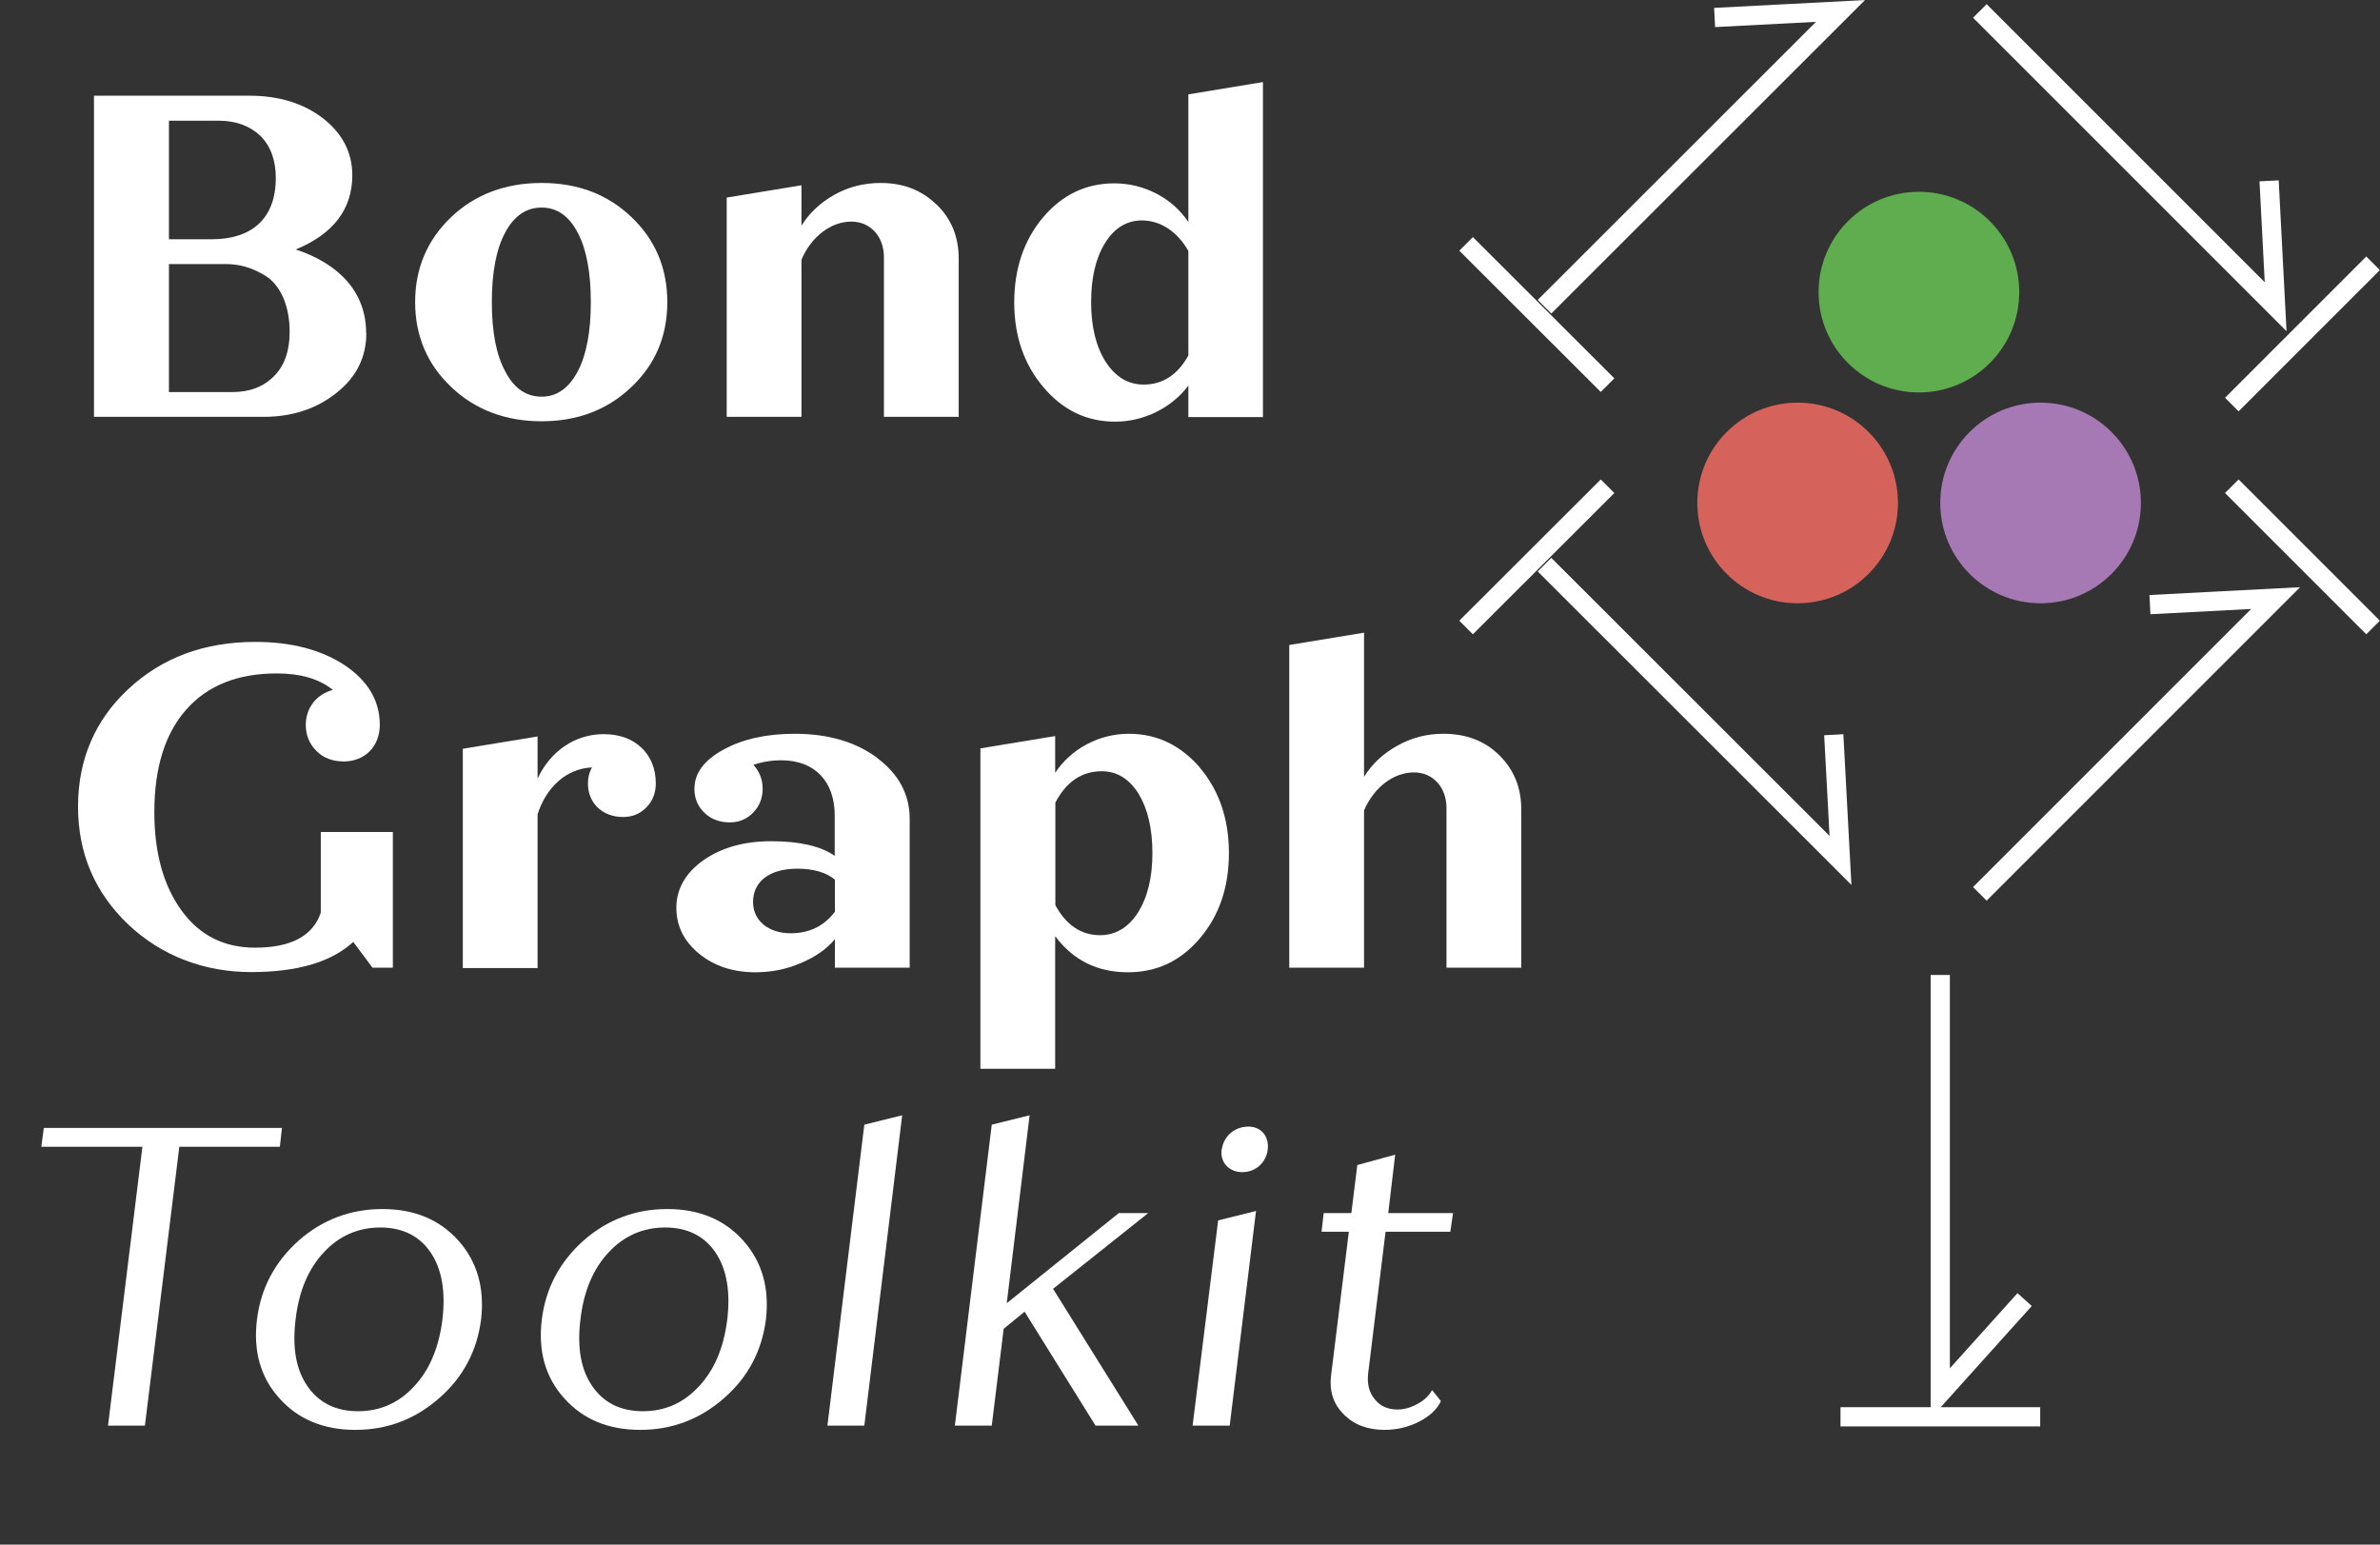 <?xml version="1.0" encoding="UTF-8"?>
<svg id="Layer_2" data-name="Layer 2" xmlns="http://www.w3.org/2000/svg" viewBox="0 0 123.83 80.37">
  <rect x="0" y="0" width="123.83" height="80.37" fill="#333333" stroke="none"/>
  <defs>
    <style>
      .cls-1 {
        fill: #fff;
      }

      .cls-2 {
        fill: #a679b4;
      }

      .cls-3 {
        fill: #d5635b;
      }

      .cls-4 {
        fill: #5fad4f;
      }

      .cls-5 {
        fill: none;
        stroke: #fff;
        stroke-miterlimit: 10;
      }
    </style>
  </defs>
  <g id="Camada_1" data-name="Camada 1">
    <g>
      <path class="cls-1" d="m19.06,17.32c0,1.26-.51,2.3-1.55,3.12-1.04.83-2.3,1.25-3.8,1.25H4.89V4.98h8.1c1.53,0,2.81.4,3.82,1.18,1.01.79,1.52,1.78,1.52,2.96,0,1.76-.98,3.05-2.94,3.86,2.29.76,3.66,2.25,3.66,4.35ZM8.79,6.27v6.18h2.23c2.06,0,3.33-1.06,3.33-3.19,0-.92-.27-1.66-.8-2.19-.55-.52-1.27-.79-2.18-.79h-2.58Zm3.3,14.13c.91,0,1.63-.28,2.18-.84.54-.55.8-1.32.8-2.29,0-1.46-.54-2.49-1.29-2.94s-1.39-.59-2.05-.59h-2.94v6.66h3.3Z"/>
      <path class="cls-1" d="m23.48,20.14c-1.25-1.18-1.88-2.66-1.88-4.42s.63-3.24,1.88-4.43c1.25-1.18,2.82-1.77,4.7-1.77s3.43.59,4.67,1.77c1.25,1.19,1.87,2.67,1.87,4.43s-.62,3.24-1.87,4.42c-1.25,1.19-2.81,1.78-4.67,1.78s-3.45-.59-4.7-1.78Zm4.7.5c.79,0,1.42-.44,1.88-1.32.46-.87.68-2.07.68-3.6s-.22-2.74-.68-3.61c-.45-.87-1.08-1.31-1.88-1.31s-1.43.43-1.89,1.29c-.47.87-.7,2.08-.7,3.63s.23,2.75.7,3.61c.45.87,1.08,1.31,1.89,1.31Z"/>
      <path class="cls-1" d="m48.73,10.64c.77.75,1.15,1.68,1.15,2.81v8.24h-3.89v-8.31c0-1.08-.71-1.85-1.69-1.85-1.06,0-2.08.77-2.6,1.98v8.18h-3.89v-11.41l3.89-.64v2.1c.41-.66.99-1.2,1.72-1.61s1.54-.61,2.4-.61c1.17,0,2.13.37,2.9,1.12Z"/>
      <path class="cls-1" d="m61.83,4.91l3.88-.64v17.43h-3.88v-1.64c-.85,1.15-2.31,1.88-3.8,1.88s-2.72-.59-3.73-1.78c-1.01-1.18-1.53-2.66-1.53-4.42s.5-3.24,1.5-4.43c1-1.18,2.24-1.77,3.71-1.77,1.55,0,3.01.76,3.85,2.01v-6.62Zm0,13.57v-5.42c-.55-.98-1.43-1.59-2.41-1.59-.79,0-1.43.38-1.92,1.17-.49.78-.73,1.82-.73,3.09s.26,2.32.76,3.1c.5.78,1.17,1.18,1.97,1.18,1,0,1.78-.51,2.34-1.53Z"/>
      <path class="cls-1" d="m16.71,43.29h3.73v7.06h-1.06l-1-1.34c-1.14,1.05-2.91,1.57-5.32,1.57s-4.65-.83-6.39-2.48c-1.74-1.66-2.61-3.7-2.61-6.13s.87-4.49,2.62-6.12c1.75-1.63,3.95-2.45,6.61-2.45,1.87,0,3.42.41,4.64,1.21,1.22.82,1.83,1.85,1.83,3.11,0,1.12-.78,1.9-1.87,1.9-.57,0-1.05-.17-1.42-.54s-.56-.82-.56-1.36c0-.89.56-1.6,1.41-1.82-.7-.57-1.67-.86-2.92-.86-2.02,0-3.59.62-4.7,1.87s-1.67,3.03-1.67,5.35c0,2.11.47,3.81,1.41,5.11.93,1.29,2.21,1.94,3.83,1.94,1.87,0,3.01-.61,3.42-1.82v-4.2Z"/>
      <path class="cls-1" d="m33.37,38.9c.5.48.75,1.1.75,1.87,0,.49-.16.9-.49,1.24-.33.34-.73.5-1.22.5-1.06,0-1.82-.72-1.82-1.74,0-.31.07-.59.21-.84-1.31.06-2.37,1-2.83,2.44v8h-3.89v-11.41l3.89-.64v2.19c.67-1.43,1.95-2.31,3.44-2.31.8,0,1.47.23,1.97.71Z"/>
      <path class="cls-1" d="m45.64,39.44c1.13.85,1.69,1.9,1.69,3.17v7.74h-3.89v-1.48c-.43.51-1.01.92-1.77,1.24-.76.33-1.55.48-2.37.48-1.17,0-2.15-.33-2.93-.97-.78-.64-1.18-1.43-1.18-2.39s.47-1.81,1.41-2.47,2.12-.99,3.53-.99c1.48,0,2.58.26,3.3.76v-2.1c0-1.78-1.05-2.87-2.77-2.87-.53,0-1.01.08-1.46.24.32.35.48.76.48,1.24s-.16.9-.49,1.24c-.33.34-.73.51-1.22.51-.52,0-.97-.16-1.32-.5-.35-.34-.52-.75-.52-1.25,0-.8.5-1.49,1.52-2.04,1-.55,2.24-.82,3.7-.82,1.74,0,3.17.42,4.3,1.26Zm-2.2,8v-1.67c-.46-.38-1.11-.57-1.96-.57-1.43,0-2.3.66-2.3,1.74,0,.94.78,1.62,1.96,1.62.96,0,1.73-.37,2.3-1.12Z"/>
      <path class="cls-1" d="m62.44,39.96c1,1.19,1.5,2.67,1.5,4.43s-.5,3.24-1.5,4.42c-1,1.19-2.25,1.78-3.75,1.78-1.6,0-2.86-.63-3.79-1.88v6.9h-3.89v-16.67l3.89-.64v1.91c.83-1.25,2.28-2.03,3.83-2.03,1.46,0,2.69.59,3.71,1.77Zm-3.24,7.53c.5-.78.76-1.81.76-3.1s-.25-2.31-.72-3.09c-.49-.78-1.13-1.17-1.92-1.17-1.04,0-1.84.55-2.41,1.63v5.34c.57,1.04,1.34,1.56,2.33,1.56.8,0,1.47-.4,1.97-1.18Z"/>
      <path class="cls-1" d="m78.01,39.3c.76.75,1.14,1.68,1.14,2.81v8.24h-3.89v-8.31c0-1.08-.71-1.85-1.69-1.85-1.06,0-2.08.77-2.6,1.98v8.18h-3.89v-16.79l3.89-.64v7.5c.43-.69,1.01-1.22,1.75-1.63s1.53-.61,2.38-.61c1.18,0,2.16.37,2.91,1.12Z"/>
    </g>
    <g>
      <path class="cls-1" d="m14.67,58.69l-.11.98h-5.23l-1.79,14.51h-1.92l1.79-14.51H2.15l.13-.98h12.39Z"/>
      <path class="cls-1" d="m18.49,74.4c-1.66,0-2.98-.55-3.96-1.65-.98-1.09-1.36-2.46-1.16-4.09s.93-3,2.17-4.11c1.24-1.09,2.7-1.64,4.36-1.64s2.97.55,3.95,1.64c.98,1.1,1.37,2.47,1.18,4.11-.21,1.63-.93,3-2.18,4.09-1.25,1.1-2.71,1.65-4.36,1.65Zm.13-.97c1.16,0,2.13-.43,2.93-1.3.8-.85,1.29-2.02,1.47-3.48.17-1.46-.03-2.62-.62-3.49-.58-.85-1.46-1.29-2.61-1.29s-2.14.43-2.94,1.29c-.81.86-1.3,2.03-1.47,3.49-.18,1.46.02,2.62.62,3.48.59.86,1.47,1.3,2.63,1.3Z"/>
      <path class="cls-1" d="m33.31,74.4c-1.66,0-2.98-.55-3.96-1.65-.98-1.09-1.36-2.46-1.16-4.09s.93-3,2.17-4.11c1.24-1.09,2.7-1.64,4.36-1.64s2.97.55,3.95,1.64c.98,1.1,1.37,2.47,1.18,4.11-.21,1.63-.93,3-2.18,4.09-1.25,1.1-2.71,1.65-4.36,1.65Zm.13-.97c1.16,0,2.13-.43,2.93-1.3.8-.85,1.29-2.02,1.47-3.48.17-1.46-.03-2.62-.62-3.49-.58-.85-1.46-1.29-2.61-1.29s-2.14.43-2.94,1.29c-.81.86-1.3,2.03-1.47,3.49-.18,1.46.02,2.62.62,3.48.59.86,1.47,1.3,2.63,1.3Z"/>
      <path class="cls-1" d="m43.05,74.18l1.92-15.66,1.97-.49-1.97,16.15h-1.92Z"/>
      <path class="cls-1" d="m59.74,63.12l-4.95,3.94,4.44,7.12h-2.23l-3.69-5.93-1.09.89-.62,5.04h-1.92l1.92-15.66,1.97-.49-1.19,9.78,5.83-4.69h1.52Z"/>
      <path class="cls-1" d="m62.05,74.18l1.33-10.68,1.97-.49-1.37,11.17h-1.92Zm1.52-14.37c.09-.69.66-1.19,1.39-1.19.65,0,1.08.5,1,1.19-.08.69-.64,1.18-1.32,1.18s-1.17-.49-1.08-1.18Z"/>
      <path class="cls-1" d="m72.09,64.09l-.91,7.41c-.05.52.05.95.35,1.31.29.36.68.53,1.18.53.36,0,.7-.1,1.06-.3.35-.19.59-.43.74-.71l.46.57c-.19.42-.57.78-1.13,1.07-.57.29-1.17.43-1.8.43-.89,0-1.59-.27-2.12-.8s-.76-1.19-.67-1.99l.93-7.52h-1.42l.11-.97h1.44l.31-2.5,1.97-.54-.36,3.04h3.37l-.14.97h-3.36Z"/>
    </g>
    <g>
      <line class="cls-5" x1="106.15" y1="73.72" x2="95.76" y2="73.72"/>
      <polyline class="cls-5" points="100.95 50.73 100.95 72.5 105.34 67.62"/>
    </g>
    <g>
      <line class="cls-5" x1="83.64" y1="25.3" x2="76.28" y2="32.65"/>
      <polyline class="cls-5" points="80.36 29.38 95.76 44.77 95.41 38.23"/>
    </g>
    <g>
      <line class="cls-5" x1="76.28" y1="12.69" x2="83.64" y2="20.04"/>
      <polyline class="cls-5" points="80.36 15.96 95.76 .57 89.21 .91"/>
    </g>
    <g>
      <line class="cls-5" x1="116.12" y1="21.05" x2="123.47" y2="13.7"/>
      <polyline class="cls-5" points="103.01 .57 118.4 15.96 118.06 9.41"/>
    </g>
    <g>
      <line class="cls-5" x1="116.12" y1="25.3" x2="123.47" y2="32.65"/>
      <polyline class="cls-5" points="103.01 46.51 118.4 31.12 111.86 31.46"/>
    </g>
    <g>
      <circle class="cls-3" cx="93.53" cy="26.17" r="5.22"/>
      <circle class="cls-2" cx="106.17" cy="26.17" r="5.22"/>
      <circle class="cls-4" cx="99.84" cy="15.2" r="5.22"/>
    </g>
  </g>
</svg>